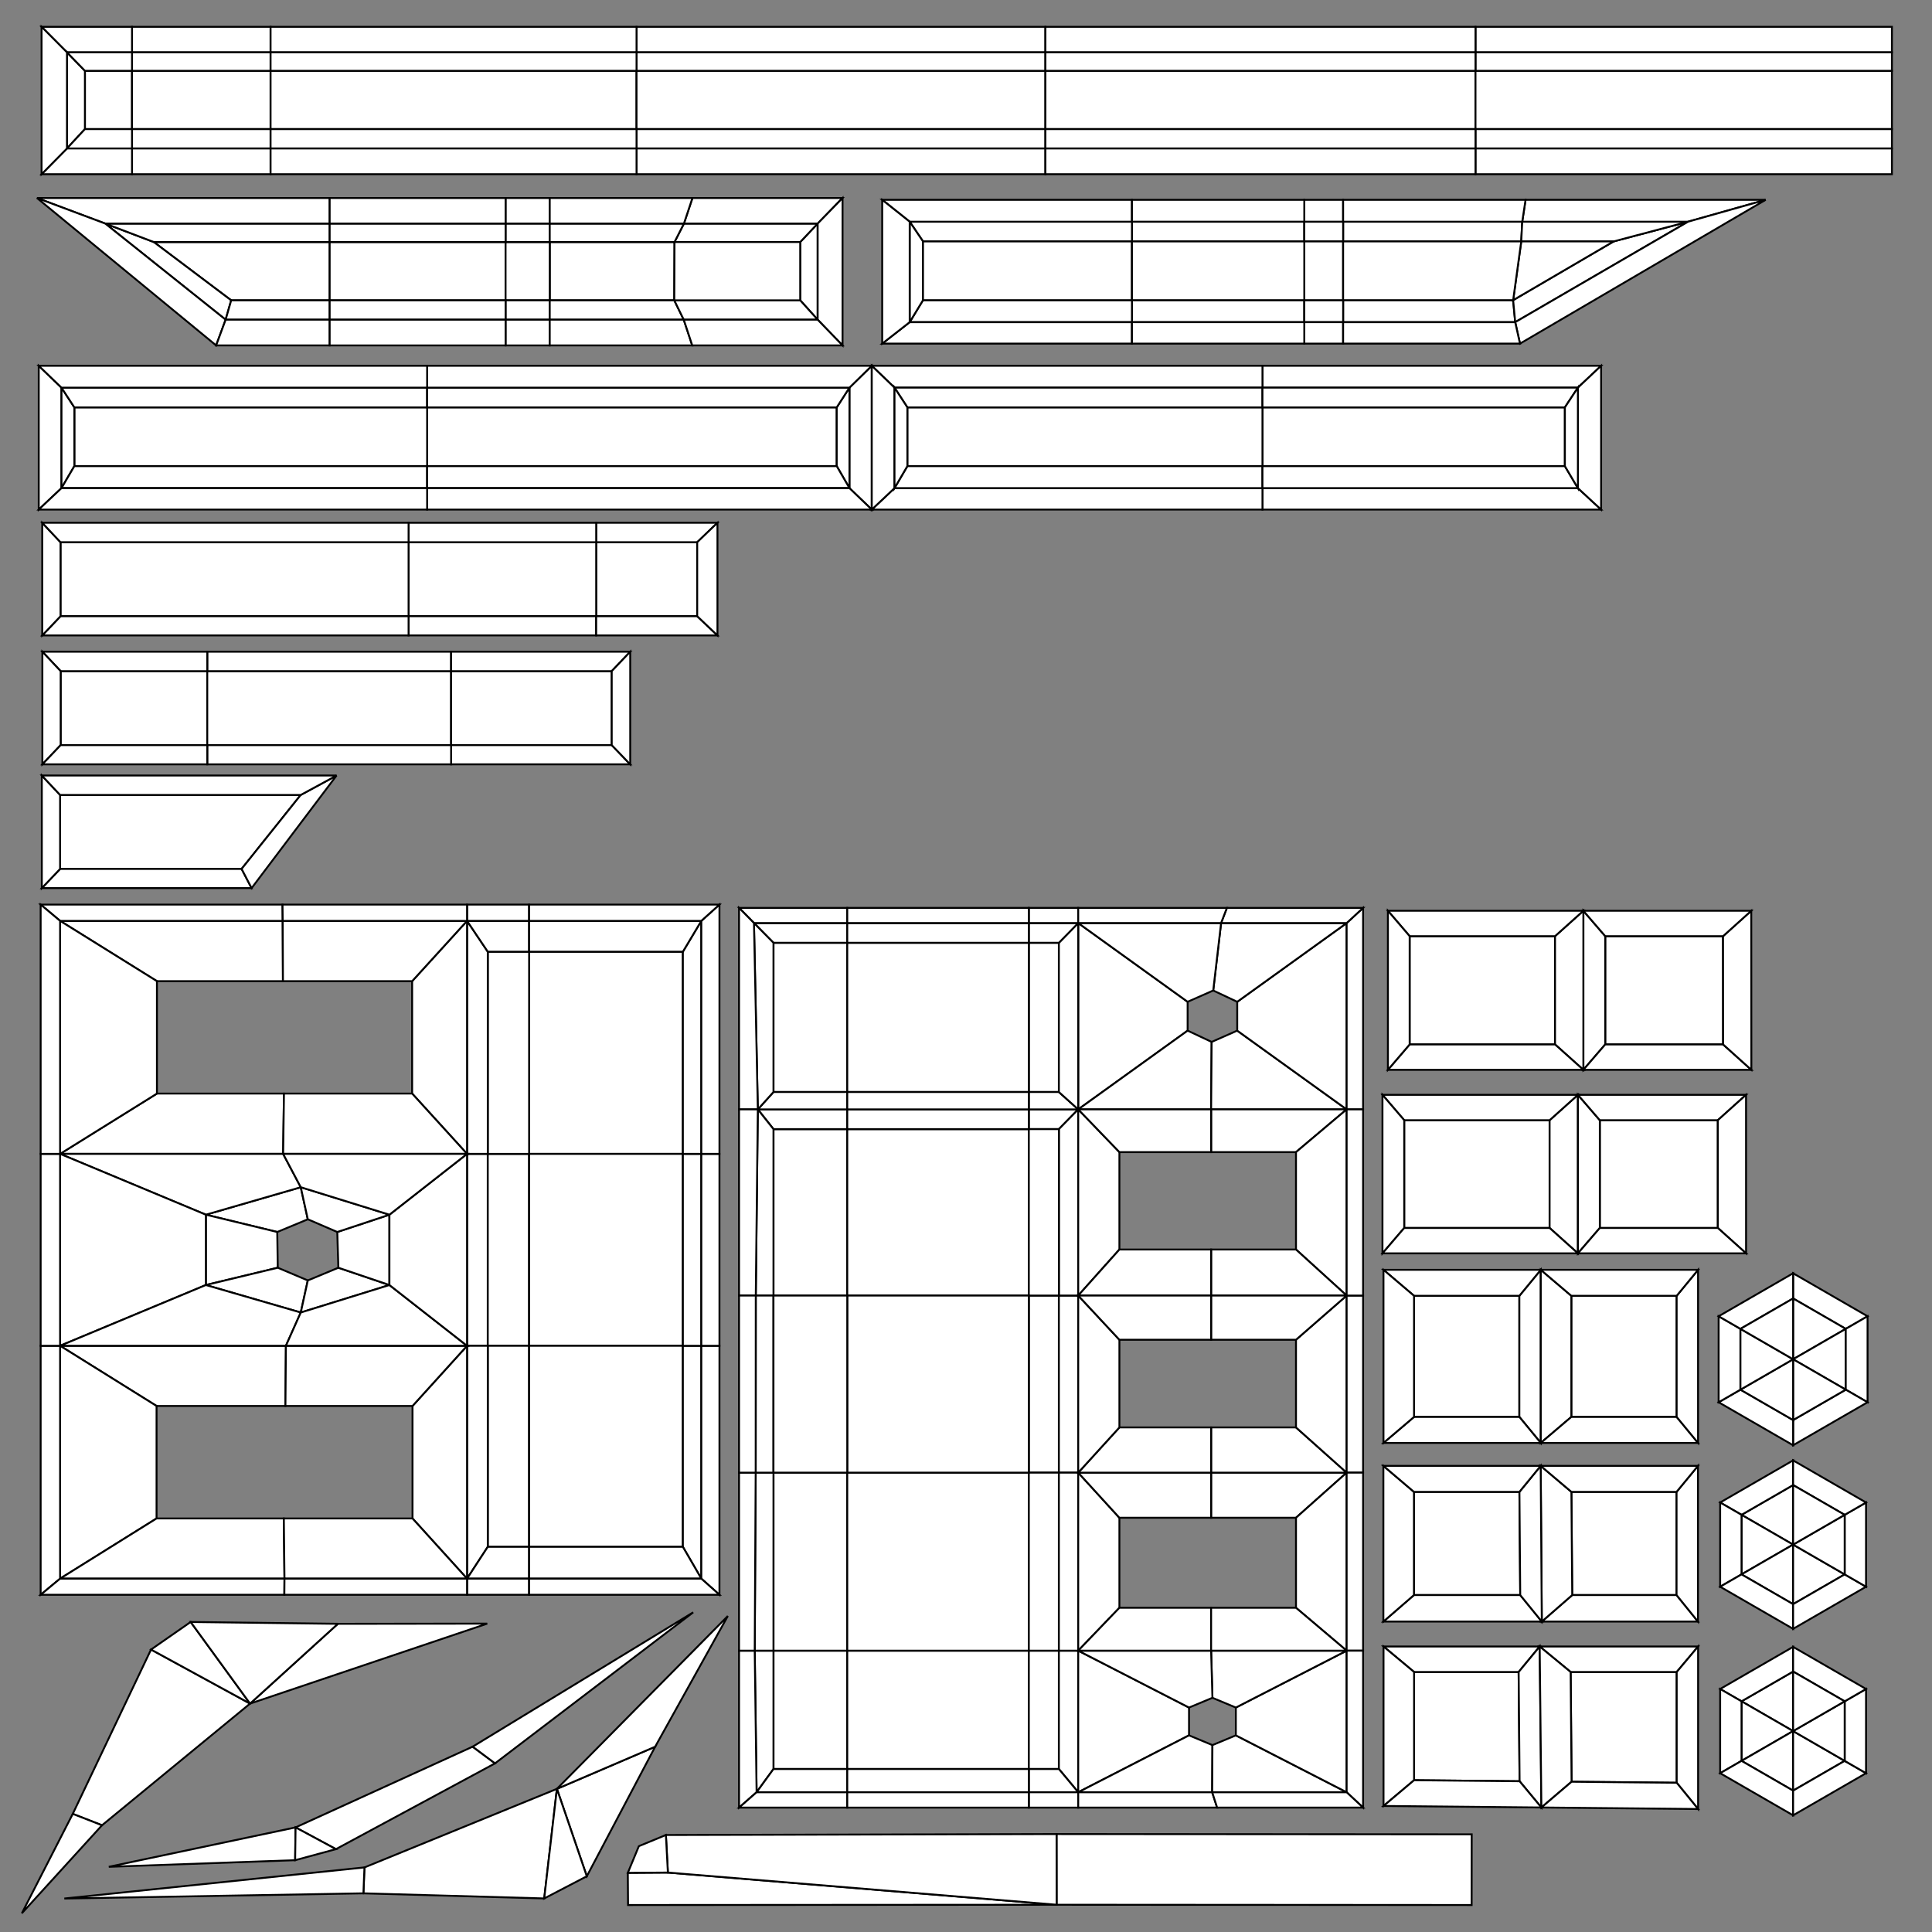 <?xml version="1.0" standalone="no"?>
<!DOCTYPE svg PUBLIC "-//W3C//DTD SVG 1.1//EN" 
  "http://www.w3.org/Graphics/SVG/1.1/DTD/svg11.dtd">
<svg width="1024" height="1024" viewBox="0 0 1024 1024"
     xmlns="http://www.w3.org/2000/svg" version="1.1">
<rect x="0" y="0" width="1024" height="1024" fill="#808080" stroke="none"/>
<desc>aspade.blend, (Blender 4.3.2)</desc>
<polygon stroke="black" stroke-width="1" fill="rgb(255, 255, 255)" fill-opacity="1" points="258.529,713.295 258.529,611.580 247.549,611.580 247.549,713.295 " />
<polygon stroke="black" stroke-width="1" fill="rgb(255, 255, 255)" fill-opacity="1" points="258.529,611.580 258.529,713.295 280.439,713.295 280.439,611.580 " />
<polygon stroke="black" stroke-width="1" fill="rgb(255, 255, 255)" fill-opacity="1" points="669.128,205.457 836.324,205.457 848.620,193.874 669.128,193.874 " />
<polygon stroke="black" stroke-width="1" fill="rgb(255, 255, 255)" fill-opacity="1" points="474.103,205.457 669.128,205.457 669.128,193.874 462.055,193.874 " />
<polygon stroke="black" stroke-width="1" fill="rgb(255, 255, 255)" fill-opacity="1" points="280.439,504.427 280.439,611.580 361.939,611.580 361.939,504.427 " />
<polygon stroke="black" stroke-width="1" fill="rgb(255, 255, 255)" fill-opacity="1" points="258.529,713.295 258.529,819.861 280.439,819.861 280.439,713.295 " />
<polygon stroke="black" stroke-width="1" fill="rgb(255, 255, 255)" fill-opacity="1" points="836.324,258.714 669.128,258.714 669.128,270.086 848.620,270.086 " />
<polygon stroke="black" stroke-width="1" fill="rgb(255, 255, 255)" fill-opacity="1" points="669.128,258.714 474.103,258.714 462.055,270.086 669.128,270.086 " />
<polygon stroke="black" stroke-width="1" fill="rgb(255, 255, 255)" fill-opacity="1" points="361.939,611.580 280.439,611.580 280.439,713.295 361.939,713.295 " />
<polygon stroke="black" stroke-width="1" fill="rgb(255, 255, 255)" fill-opacity="1" points="280.439,819.861 361.939,819.861 361.939,713.295 280.439,713.295 " />
<polygon stroke="black" stroke-width="1" fill="rgb(255, 255, 255)" fill-opacity="1" points="258.529,504.427 258.529,611.580 280.439,611.580 280.439,504.427 " />
<polygon stroke="black" stroke-width="1" fill="rgb(255, 255, 255)" fill-opacity="1" points="821.323,593.733 744.263,593.733 744.263,650.849 821.323,650.849 " />
<polygon stroke="black" stroke-width="1" fill="rgb(255, 255, 255)" fill-opacity="1" points="913.248,496.190 850.811,496.190 850.811,553.573 913.281,553.573 " />
<polygon stroke="black" stroke-width="1" fill="rgb(255, 255, 255)" fill-opacity="1" points="32.594,258.714 32.594,205.457 20.536,193.874 20.536,270.086 " />
<polygon stroke="black" stroke-width="1" fill="rgb(255, 255, 255)" fill-opacity="1" points="450.221,205.457 450.221,258.714 462.055,270.086 462.055,193.874 " />
<polygon stroke="black" stroke-width="1" fill="rgb(255, 255, 255)" fill-opacity="1" points="829.418,247.054 829.418,215.918 669.128,215.918 669.128,247.054 " />
<polygon stroke="black" stroke-width="1" fill="rgb(255, 255, 255)" fill-opacity="1" points="669.128,247.054 669.128,215.918 480.921,215.918 480.921,247.054 " />
<polygon stroke="black" stroke-width="1" fill="rgb(255, 255, 255)" fill-opacity="1" points="226.388,247.054 443.482,247.054 443.482,215.918 226.388,215.918 " />
<polygon stroke="black" stroke-width="1" fill="rgb(255, 255, 255)" fill-opacity="1" points="39.410,247.054 226.388,247.054 226.388,215.918 39.410,215.918 " />
<polygon stroke="black" stroke-width="1" fill="rgb(255, 255, 255)" fill-opacity="1" points="474.103,258.714 474.103,205.457 462.055,193.874 462.055,270.086 " />
<polygon stroke="black" stroke-width="1" fill="rgb(255, 255, 255)" fill-opacity="1" points="836.324,205.457 836.324,258.714 848.620,270.086 848.620,193.874 " />
<polygon stroke="black" stroke-width="1" fill="rgb(255, 255, 255)" fill-opacity="1" points="39.410,247.054 39.410,215.918 32.594,205.457 32.594,258.714 " />
<polygon stroke="black" stroke-width="1" fill="rgb(255, 255, 255)" fill-opacity="1" points="443.482,215.918 443.482,247.054 450.221,258.714 450.221,205.457 " />
<polygon stroke="black" stroke-width="1" fill="rgb(255, 255, 255)" fill-opacity="1" points="669.128,247.054 480.921,247.054 474.103,258.714 669.128,258.714 " />
<polygon stroke="black" stroke-width="1" fill="rgb(255, 255, 255)" fill-opacity="1" points="829.418,247.054 669.128,247.054 669.128,258.714 836.324,258.714 " />
<polygon stroke="black" stroke-width="1" fill="rgb(255, 255, 255)" fill-opacity="1" points="480.921,215.918 669.128,215.918 669.128,205.457 474.103,205.457 " />
<polygon stroke="black" stroke-width="1" fill="rgb(255, 255, 255)" fill-opacity="1" points="669.128,215.918 829.418,215.918 836.324,205.457 669.128,205.457 " />
<polygon stroke="black" stroke-width="1" fill="rgb(255, 255, 255)" fill-opacity="1" points="480.921,247.054 480.921,215.918 474.103,205.457 474.103,258.714 " />
<polygon stroke="black" stroke-width="1" fill="rgb(255, 255, 255)" fill-opacity="1" points="829.418,215.918 829.418,247.054 836.324,258.714 836.324,205.457 " />
<polygon stroke="black" stroke-width="1" fill="rgb(255, 255, 255)" fill-opacity="1" points="226.388,247.054 39.410,247.054 32.594,258.714 226.388,258.714 " />
<polygon stroke="black" stroke-width="1" fill="rgb(255, 255, 255)" fill-opacity="1" points="443.482,247.054 226.388,247.054 226.388,258.714 450.221,258.714 " />
<polygon stroke="black" stroke-width="1" fill="rgb(255, 255, 255)" fill-opacity="1" points="39.410,215.918 226.388,215.918 226.388,205.457 32.594,205.457 " />
<polygon stroke="black" stroke-width="1" fill="rgb(255, 255, 255)" fill-opacity="1" points="226.388,215.918 443.482,215.918 450.221,205.457 226.388,205.457 " />
<polygon stroke="black" stroke-width="1" fill="rgb(255, 255, 255)" fill-opacity="1" points="226.388,205.457 450.221,205.457 462.055,193.874 226.388,193.874 " />
<polygon stroke="black" stroke-width="1" fill="rgb(255, 255, 255)" fill-opacity="1" points="32.594,205.457 226.388,205.457 226.388,193.874 20.536,193.874 " />
<polygon stroke="black" stroke-width="1" fill="rgb(255, 255, 255)" fill-opacity="1" points="450.221,258.714 226.388,258.714 226.388,270.086 462.055,270.086 " />
<polygon stroke="black" stroke-width="1" fill="rgb(255, 255, 255)" fill-opacity="1" points="226.388,258.714 32.594,258.714 20.536,270.086 226.388,270.086 " />
<polygon stroke="black" stroke-width="1" fill="rgb(255, 255, 255)" fill-opacity="1" points="258.529,611.580 258.529,504.427 247.549,488.077 247.549,611.580 " />
<polygon stroke="black" stroke-width="1" fill="rgb(255, 255, 255)" fill-opacity="1" points="258.529,819.861 258.529,713.295 247.549,713.295 247.549,836.712 " />
<polygon stroke="black" stroke-width="1" fill="rgb(255, 255, 255)" fill-opacity="1" points="361.939,713.295 361.939,819.861 371.714,836.712 371.714,713.295 " />
<polygon stroke="black" stroke-width="1" fill="rgb(255, 255, 255)" fill-opacity="1" points="361.939,611.580 361.939,713.295 371.714,713.295 371.714,611.580 " />
<polygon stroke="black" stroke-width="1" fill="rgb(255, 255, 255)" fill-opacity="1" points="361.939,504.427 361.939,611.580 371.714,611.580 371.714,488.077 " />
<polygon stroke="black" stroke-width="1" fill="rgb(255, 255, 255)" fill-opacity="1" points="280.439,819.861 258.529,819.861 247.549,836.712 280.439,836.712 " />
<polygon stroke="black" stroke-width="1" fill="rgb(255, 255, 255)" fill-opacity="1" points="258.529,504.427 280.439,504.427 280.439,488.077 247.549,488.077 " />
<polygon stroke="black" stroke-width="1" fill="rgb(255, 255, 255)" fill-opacity="1" points="280.439,504.427 361.939,504.427 371.714,488.077 280.439,488.077 " />
<polygon stroke="black" stroke-width="1" fill="rgb(255, 255, 255)" fill-opacity="1" points="361.939,819.861 280.439,819.861 280.439,836.712 371.714,836.712 " />
<polygon stroke="black" stroke-width="1" fill="rgb(255, 255, 255)" fill-opacity="1" points="82.979,745.195 151.287,745.195 151.537,713.295 31.849,713.295 " />
<polygon stroke="black" stroke-width="1" fill="rgb(255, 255, 255)" fill-opacity="1" points="150.512,579.613 83.180,579.613 31.849,611.580 150.068,611.580 " />
<polygon stroke="black" stroke-width="1" fill="rgb(255, 255, 255)" fill-opacity="1" points="218.442,520.043 218.442,579.613 247.549,611.580 247.549,488.077 " />
<polygon stroke="black" stroke-width="1" fill="rgb(255, 255, 255)" fill-opacity="1" points="218.643,745.195 218.643,804.811 247.549,836.712 247.549,713.295 " />
<polygon stroke="black" stroke-width="1" fill="rgb(255, 255, 255)" fill-opacity="1" points="218.442,579.613 150.512,579.613 150.068,611.580 247.549,611.580 " />
<polygon stroke="black" stroke-width="1" fill="rgb(255, 255, 255)" fill-opacity="1" points="151.287,745.195 218.643,745.195 247.549,713.295 151.537,713.295 " />
<polygon stroke="black" stroke-width="1" fill="rgb(255, 255, 255)" fill-opacity="1" points="83.180,520.043 149.967,520.043 149.833,488.077 31.849,488.077 " />
<polygon stroke="black" stroke-width="1" fill="rgb(255, 255, 255)" fill-opacity="1" points="82.979,804.811 82.979,745.195 31.849,713.295 31.849,836.712 " />
<polygon stroke="black" stroke-width="1" fill="rgb(255, 255, 255)" fill-opacity="1" points="83.180,579.613 83.180,520.043 31.849,488.077 31.849,611.580 " />
<polygon stroke="black" stroke-width="1" fill="rgb(255, 255, 255)" fill-opacity="1" points="150.438,804.811 82.979,804.811 31.849,836.712 150.781,836.712 " />
<polygon stroke="black" stroke-width="1" fill="rgb(255, 255, 255)" fill-opacity="1" points="149.967,520.043 218.442,520.043 247.549,488.077 149.833,488.077 " />
<polygon stroke="black" stroke-width="1" fill="rgb(255, 255, 255)" fill-opacity="1" points="218.643,804.811 150.438,804.811 150.781,836.712 247.549,836.712 " />
<polygon stroke="black" stroke-width="1" fill="rgb(255, 255, 255)" fill-opacity="1" points="824.200,496.189 747.140,496.189 747.140,553.572 824.201,553.572 " />
<polygon stroke="black" stroke-width="1" fill="rgb(255, 255, 255)" fill-opacity="1" points="910.480,593.733 847.934,593.733 847.934,650.849 910.488,650.849 " />
<polygon stroke="black" stroke-width="1" fill="rgb(255, 255, 255)" fill-opacity="1" points="821.323,593.733 821.323,650.849 836.335,664.307 836.335,580.275 " />
<polygon stroke="black" stroke-width="1" fill="rgb(255, 255, 255)" fill-opacity="1" points="744.263,593.733 821.323,593.733 836.335,580.275 732.741,580.275 " />
<polygon stroke="black" stroke-width="1" fill="rgb(255, 255, 255)" fill-opacity="1" points="850.811,553.573 850.811,496.190 839.212,482.731 839.213,567.031 " />
<polygon stroke="black" stroke-width="1" fill="rgb(255, 255, 255)" fill-opacity="1" points="913.281,553.573 850.811,553.573 839.213,567.031 928.253,567.031 " />
<polygon stroke="black" stroke-width="1" fill="rgb(255, 255, 255)" fill-opacity="1" points="913.248,496.190 913.281,553.573 928.253,567.031 928.201,482.732 " />
<polygon stroke="black" stroke-width="1" fill="rgb(255, 255, 255)" fill-opacity="1" points="744.263,650.849 744.263,593.733 732.741,580.275 732.741,664.307 " />
<polygon stroke="black" stroke-width="1" fill="rgb(255, 255, 255)" fill-opacity="1" points="821.323,650.849 744.263,650.849 732.741,664.307 836.335,664.307 " />
<polygon stroke="black" stroke-width="1" fill="rgb(255, 255, 255)" fill-opacity="1" points="850.811,496.190 913.248,496.190 928.201,482.732 839.212,482.731 " />
<polygon stroke="black" stroke-width="1" fill="rgb(255, 255, 255)" fill-opacity="1" points="847.934,650.849 847.934,593.733 836.335,580.275 836.335,664.307 " />
<polygon stroke="black" stroke-width="1" fill="rgb(255, 255, 255)" fill-opacity="1" points="824.200,496.189 824.201,553.572 839.213,567.031 839.212,482.731 " />
<polygon stroke="black" stroke-width="1" fill="rgb(255, 255, 255)" fill-opacity="1" points="824.201,553.572 747.140,553.572 735.619,567.031 839.213,567.031 " />
<polygon stroke="black" stroke-width="1" fill="rgb(255, 255, 255)" fill-opacity="1" points="847.934,593.733 910.480,593.733 925.441,580.275 836.335,580.275 " />
<polygon stroke="black" stroke-width="1" fill="rgb(255, 255, 255)" fill-opacity="1" points="910.480,593.733 910.488,650.849 925.452,664.307 925.441,580.275 " />
<polygon stroke="black" stroke-width="1" fill="rgb(255, 255, 255)" fill-opacity="1" points="747.140,496.189 824.200,496.189 839.212,482.731 735.619,482.731 " />
<polygon stroke="black" stroke-width="1" fill="rgb(255, 255, 255)" fill-opacity="1" points="747.140,553.572 747.140,496.189 735.619,482.731 735.619,567.031 " />
<polygon stroke="black" stroke-width="1" fill="rgb(255, 255, 255)" fill-opacity="1" points="910.488,650.849 847.934,650.849 836.335,664.307 925.452,664.307 " />
<polygon stroke="black" stroke-width="1" fill="rgb(255, 255, 255)" fill-opacity="1" points="146.948,652.984 163.146,646.242 159.414,629.252 109.110,643.814 " />
<polygon stroke="black" stroke-width="1" fill="rgb(255, 255, 255)" fill-opacity="1" points="950.380,674.864 950.380,688.213 978.287,704.325 989.847,697.651 " />
<polygon stroke="black" stroke-width="1" fill="rgb(255, 255, 255)" fill-opacity="1" points="147.220,671.920 146.948,652.984 109.110,643.814 109.110,681.090 " />
<polygon stroke="black" stroke-width="1" fill="rgb(255, 255, 255)" fill-opacity="1" points="950.380,688.213 950.380,720.437 978.287,704.325 " />
<polygon stroke="black" stroke-width="1" fill="rgb(255, 255, 255)" fill-opacity="1" points="163.146,678.663 147.220,671.920 109.110,681.090 159.414,695.662 " />
<polygon stroke="black" stroke-width="1" fill="rgb(255, 255, 255)" fill-opacity="1" points="978.287,704.325 950.380,720.437 978.287,736.550 " />
<polygon stroke="black" stroke-width="1" fill="rgb(255, 255, 255)" fill-opacity="1" points="179.343,671.920 163.146,678.663 159.414,695.662 206.402,681.090 " />
<polygon stroke="black" stroke-width="1" fill="rgb(255, 255, 255)" fill-opacity="1" points="989.847,697.651 978.287,704.325 978.287,736.550 989.847,743.223 " />
<polygon stroke="black" stroke-width="1" fill="rgb(255, 255, 255)" fill-opacity="1" points="989.847,743.223 978.287,736.550 950.380,752.661 950.380,766.009 " />
<polygon stroke="black" stroke-width="1" fill="rgb(255, 255, 255)" fill-opacity="1" points="178.764,652.984 179.343,671.920 206.402,681.090 206.402,643.814 " />
<polygon stroke="black" stroke-width="1" fill="rgb(255, 255, 255)" fill-opacity="1" points="978.287,736.550 950.380,720.437 950.380,752.661 " />
<polygon stroke="black" stroke-width="1" fill="rgb(255, 255, 255)" fill-opacity="1" points="163.146,646.242 178.764,652.984 206.402,643.814 159.414,629.252 " />
<polygon stroke="black" stroke-width="1" fill="rgb(255, 255, 255)" fill-opacity="1" points="109.110,643.814 159.414,629.252 150.068,611.580 31.849,611.580 " />
<polygon stroke="black" stroke-width="1" fill="rgb(255, 255, 255)" fill-opacity="1" points="950.380,766.009 950.380,752.661 922.472,736.550 910.913,743.223 " />
<polygon stroke="black" stroke-width="1" fill="rgb(255, 255, 255)" fill-opacity="1" points="109.110,681.090 109.110,643.814 31.849,611.580 31.849,713.295 " />
<polygon stroke="black" stroke-width="1" fill="rgb(255, 255, 255)" fill-opacity="1" points="950.380,752.661 950.380,720.437 922.472,736.550 " />
<polygon stroke="black" stroke-width="1" fill="rgb(255, 255, 255)" fill-opacity="1" points="159.414,695.662 109.110,681.090 31.849,713.295 151.537,713.295 " />
<polygon stroke="black" stroke-width="1" fill="rgb(255, 255, 255)" fill-opacity="1" points="910.913,743.223 922.472,736.550 922.472,704.325 910.913,697.651 " />
<polygon stroke="black" stroke-width="1" fill="rgb(255, 255, 255)" fill-opacity="1" points="206.402,681.090 159.414,695.662 151.537,713.295 247.549,713.295 " />
<polygon stroke="black" stroke-width="1" fill="rgb(255, 255, 255)" fill-opacity="1" points="922.472,736.550 950.380,720.437 922.472,704.325 " />
<polygon stroke="black" stroke-width="1" fill="rgb(255, 255, 255)" fill-opacity="1" points="206.402,643.814 206.402,681.090 247.549,713.295 247.549,611.580 " />
<polygon stroke="black" stroke-width="1" fill="rgb(255, 255, 255)" fill-opacity="1" points="910.913,697.651 922.472,704.325 950.380,688.213 950.380,674.864 " />
<polygon stroke="black" stroke-width="1" fill="rgb(255, 255, 255)" fill-opacity="1" points="159.414,629.252 206.402,643.814 247.549,611.580 150.068,611.580 " />
<polygon stroke="black" stroke-width="1" fill="rgb(255, 255, 255)" fill-opacity="1" points="922.472,704.325 950.380,720.437 950.380,688.213 " />
<polygon stroke="black" stroke-width="1" fill="rgb(255, 255, 255)" fill-opacity="1" points="31.849,488.077 149.833,488.077 149.747,479.447 21.545,479.447 " />
<polygon stroke="black" stroke-width="1" fill="rgb(255, 255, 255)" fill-opacity="1" points="371.714,713.295 371.714,836.712 381.323,845.262 381.323,713.295 " />
<polygon stroke="black" stroke-width="1" fill="rgb(255, 255, 255)" fill-opacity="1" points="31.849,836.712 31.849,713.295 21.545,713.295 21.545,845.262 " />
<polygon stroke="black" stroke-width="1" fill="rgb(255, 255, 255)" fill-opacity="1" points="371.714,611.580 371.714,713.295 381.323,713.295 381.323,611.580 " />
<polygon stroke="black" stroke-width="1" fill="rgb(255, 255, 255)" fill-opacity="1" points="31.849,713.295 31.849,611.580 21.545,611.580 21.545,713.295 " />
<polygon stroke="black" stroke-width="1" fill="rgb(255, 255, 255)" fill-opacity="1" points="31.849,611.580 31.849,488.077 21.545,479.447 21.545,611.580 " />
<polygon stroke="black" stroke-width="1" fill="rgb(255, 255, 255)" fill-opacity="1" points="371.714,488.077 371.714,611.580 381.323,611.580 381.323,479.447 " />
<polygon stroke="black" stroke-width="1" fill="rgb(255, 255, 255)" fill-opacity="1" points="150.781,836.712 31.849,836.712 21.545,845.262 150.713,845.262 " />
<polygon stroke="black" stroke-width="1" fill="rgb(255, 255, 255)" fill-opacity="1" points="280.439,836.712 247.549,836.712 247.549,845.262 280.439,845.262 " />
<polygon stroke="black" stroke-width="1" fill="rgb(255, 255, 255)" fill-opacity="1" points="247.549,488.077 280.439,488.077 280.439,479.447 247.549,479.447 " />
<polygon stroke="black" stroke-width="1" fill="rgb(255, 255, 255)" fill-opacity="1" points="149.833,488.077 247.549,488.077 247.549,479.447 149.747,479.447 " />
<polygon stroke="black" stroke-width="1" fill="rgb(255, 255, 255)" fill-opacity="1" points="280.439,488.077 371.714,488.077 381.323,479.447 280.439,479.447 " />
<polygon stroke="black" stroke-width="1" fill="rgb(255, 255, 255)" fill-opacity="1" points="247.549,836.712 150.781,836.712 150.713,845.262 247.549,845.262 " />
<polygon stroke="black" stroke-width="1" fill="rgb(255, 255, 255)" fill-opacity="1" points="371.714,836.712 280.439,836.712 280.439,845.262 381.323,845.262 " />
<polygon stroke="black" stroke-width="1" fill="rgb(255, 255, 255)" fill-opacity="1" points="802.004,159.095 711.887,159.095 711.887,170.756 803.087,170.756 " />
<polygon stroke="black" stroke-width="1" fill="rgb(255, 255, 255)" fill-opacity="1" points="711.887,127.960 806.288,127.960 806.820,117.498 711.887,117.498 " />
<polygon stroke="black" stroke-width="1" fill="rgb(255, 255, 255)" fill-opacity="1" points="691.297,159.095 599.953,159.095 599.953,170.756 691.297,170.756 " />
<polygon stroke="black" stroke-width="1" fill="rgb(255, 255, 255)" fill-opacity="1" points="599.953,127.960 691.297,127.960 691.297,117.498 599.953,117.498 " />
<polygon stroke="black" stroke-width="1" fill="rgb(255, 255, 255)" fill-opacity="1" points="711.887,159.095 691.297,159.095 691.297,170.756 711.887,170.756 " />
<polygon stroke="black" stroke-width="1" fill="rgb(255, 255, 255)" fill-opacity="1" points="691.297,127.960 711.887,127.960 711.887,117.498 691.297,117.498 " />
<polygon stroke="black" stroke-width="1" fill="rgb(255, 255, 255)" fill-opacity="1" points="855.257,127.960 802.004,159.095 803.087,170.756 894.733,117.498 " />
<polygon stroke="black" stroke-width="1" fill="rgb(255, 255, 255)" fill-opacity="1" points="599.953,159.095 489.211,159.095 482.151,170.756 599.953,170.756 " />
<polygon stroke="black" stroke-width="1" fill="rgb(255, 255, 255)" fill-opacity="1" points="489.211,127.960 599.953,127.960 599.953,117.498 482.151,117.498 " />
<polygon stroke="black" stroke-width="1" fill="rgb(255, 255, 255)" fill-opacity="1" points="806.288,127.960 855.257,127.960 894.733,117.498 806.820,117.498 " />
<polygon stroke="black" stroke-width="1" fill="rgb(255, 255, 255)" fill-opacity="1" points="489.211,159.095 489.211,127.960 482.151,117.498 482.151,170.756 " />
<polygon stroke="black" stroke-width="1" fill="rgb(255, 255, 255)" fill-opacity="1" points="691.297,127.960 691.297,159.095 711.887,159.095 711.887,127.960 " />
<polygon stroke="black" stroke-width="1" fill="rgb(255, 255, 255)" fill-opacity="1" points="855.257,127.960 806.288,127.960 802.004,159.095 " />
<polygon stroke="black" stroke-width="1" fill="rgb(255, 255, 255)" fill-opacity="1" points="599.953,127.960 489.211,127.960 489.211,159.095 599.953,159.095 " />
<polygon stroke="black" stroke-width="1" fill="rgb(255, 255, 255)" fill-opacity="1" points="711.887,127.960 711.887,159.095 802.004,159.095 806.288,127.960 " />
<polygon stroke="black" stroke-width="1" fill="rgb(255, 255, 255)" fill-opacity="1" points="691.297,127.960 599.953,127.960 599.953,159.095 691.297,159.095 " />
<polygon stroke="black" stroke-width="1" fill="rgb(255, 255, 255)" fill-opacity="1" points="806.820,117.498 894.733,117.498 935.828,105.915 808.576,105.915 " />
<polygon stroke="black" stroke-width="1" fill="rgb(255, 255, 255)" fill-opacity="1" points="482.151,117.498 599.953,117.498 599.953,105.915 467.589,105.915 " />
<polygon stroke="black" stroke-width="1" fill="rgb(255, 255, 255)" fill-opacity="1" points="599.953,170.756 482.151,170.756 467.589,182.128 599.953,182.128 " />
<polygon stroke="black" stroke-width="1" fill="rgb(255, 255, 255)" fill-opacity="1" points="894.733,117.498 803.087,170.756 805.626,182.128 935.828,105.915 " />
<polygon stroke="black" stroke-width="1" fill="rgb(255, 255, 255)" fill-opacity="1" points="482.151,170.756 482.151,117.498 467.589,105.915 467.589,182.128 " />
<polygon stroke="black" stroke-width="1" fill="rgb(255, 255, 255)" fill-opacity="1" points="691.297,117.498 711.887,117.498 711.887,105.915 691.297,105.915 " />
<polygon stroke="black" stroke-width="1" fill="rgb(255, 255, 255)" fill-opacity="1" points="711.887,170.756 691.297,170.756 691.297,182.128 711.887,182.128 " />
<polygon stroke="black" stroke-width="1" fill="rgb(255, 255, 255)" fill-opacity="1" points="599.953,117.498 691.297,117.498 691.297,105.915 599.953,105.915 " />
<polygon stroke="black" stroke-width="1" fill="rgb(255, 255, 255)" fill-opacity="1" points="691.297,170.756 599.953,170.756 599.953,182.128 691.297,182.128 " />
<polygon stroke="black" stroke-width="1" fill="rgb(255, 255, 255)" fill-opacity="1" points="711.887,117.498 806.820,117.498 808.576,105.915 711.887,105.915 " />
<polygon stroke="black" stroke-width="1" fill="rgb(255, 255, 255)" fill-opacity="1" points="803.087,170.756 711.887,170.756 711.887,182.128 805.626,182.128 " />
<polygon stroke="black" stroke-width="1" fill="rgb(255, 255, 255)" fill-opacity="1" points="31.848,421.338 31.848,460.543 128.061,460.543 159.396,421.338 " />
<polygon stroke="black" stroke-width="1" fill="rgb(255, 255, 255)" fill-opacity="1" points="109.854,394.933 109.854,355.727 32.144,355.727 32.144,394.933 " />
<polygon stroke="black" stroke-width="1" fill="rgb(255, 255, 255)" fill-opacity="1" points="109.854,394.933 239.094,394.933 239.094,355.727 109.854,355.727 " />
<polygon stroke="black" stroke-width="1" fill="rgb(255, 255, 255)" fill-opacity="1" points="239.094,394.933 324.232,394.933 324.232,355.727 239.094,355.727 " />
<polygon stroke="black" stroke-width="1" fill="rgb(255, 255, 255)" fill-opacity="1" points="324.232,394.933 239.094,394.933 239.094,405.113 334.033,405.113 " />
<polygon stroke="black" stroke-width="1" fill="rgb(255, 255, 255)" fill-opacity="1" points="109.854,355.727 239.094,355.727 239.094,345.422 109.854,345.422 " />
<polygon stroke="black" stroke-width="1" fill="rgb(255, 255, 255)" fill-opacity="1" points="128.061,460.543 31.848,460.543 22.167,470.724 133.354,470.724 " />
<polygon stroke="black" stroke-width="1" fill="rgb(255, 255, 255)" fill-opacity="1" points="159.396,421.338 128.061,460.543 133.354,470.724 178.386,411.032 " />
<polygon stroke="black" stroke-width="1" fill="rgb(255, 255, 255)" fill-opacity="1" points="32.144,355.727 109.854,355.727 109.854,345.422 22.463,345.422 " />
<polygon stroke="black" stroke-width="1" fill="rgb(255, 255, 255)" fill-opacity="1" points="239.094,355.727 324.232,355.727 334.033,345.422 239.094,345.422 " />
<polygon stroke="black" stroke-width="1" fill="rgb(255, 255, 255)" fill-opacity="1" points="31.848,460.543 31.848,421.338 22.167,411.032 22.167,470.724 " />
<polygon stroke="black" stroke-width="1" fill="rgb(255, 255, 255)" fill-opacity="1" points="32.144,394.933 32.144,355.727 22.463,345.422 22.463,405.113 " />
<polygon stroke="black" stroke-width="1" fill="rgb(255, 255, 255)" fill-opacity="1" points="324.232,355.727 324.232,394.933 334.033,405.113 334.033,345.422 " />
<polygon stroke="black" stroke-width="1" fill="rgb(255, 255, 255)" fill-opacity="1" points="239.094,394.933 109.854,394.933 109.854,405.113 239.094,405.113 " />
<polygon stroke="black" stroke-width="1" fill="rgb(255, 255, 255)" fill-opacity="1" points="109.854,394.933 32.144,394.933 22.463,405.113 109.854,405.113 " />
<polygon stroke="black" stroke-width="1" fill="rgb(255, 255, 255)" fill-opacity="1" points="31.848,421.338 159.396,421.338 178.386,411.032 22.167,411.032 " />
<polygon stroke="black" stroke-width="1" fill="rgb(255, 255, 255)" fill-opacity="1" points="315.993,326.598 369.532,326.598 369.532,287.393 315.993,287.393 " />
<polygon stroke="black" stroke-width="1" fill="rgb(255, 255, 255)" fill-opacity="1" points="216.553,326.598 315.993,326.598 315.993,287.393 216.553,287.393 " />
<polygon stroke="black" stroke-width="1" fill="rgb(255, 255, 255)" fill-opacity="1" points="32.070,326.598 216.553,326.598 216.553,287.393 32.070,287.393 " />
<polygon stroke="black" stroke-width="1" fill="rgb(255, 255, 255)" fill-opacity="1" points="315.993,326.598 216.553,326.598 216.553,336.779 315.993,336.779 " />
<polygon stroke="black" stroke-width="1" fill="rgb(255, 255, 255)" fill-opacity="1" points="216.553,326.598 32.070,326.598 22.389,336.779 216.553,336.779 " />
<polygon stroke="black" stroke-width="1" fill="rgb(255, 255, 255)" fill-opacity="1" points="369.532,326.598 315.993,326.598 315.993,336.779 380.267,336.779 " />
<polygon stroke="black" stroke-width="1" fill="rgb(255, 255, 255)" fill-opacity="1" points="315.993,287.393 369.532,287.393 380.267,277.087 315.993,277.087 " />
<polygon stroke="black" stroke-width="1" fill="rgb(255, 255, 255)" fill-opacity="1" points="216.553,287.393 315.993,287.393 315.993,277.087 216.553,277.087 " />
<polygon stroke="black" stroke-width="1" fill="rgb(255, 255, 255)" fill-opacity="1" points="369.532,287.393 369.532,326.598 380.267,336.779 380.267,277.087 " />
<polygon stroke="black" stroke-width="1" fill="rgb(255, 255, 255)" fill-opacity="1" points="32.070,326.598 32.070,287.393 22.389,277.087 22.389,336.779 " />
<polygon stroke="black" stroke-width="1" fill="rgb(255, 255, 255)" fill-opacity="1" points="32.070,287.393 216.553,287.393 216.553,277.087 22.389,277.087 " />
<polygon stroke="black" stroke-width="1" fill="rgb(255, 255, 255)" fill-opacity="1" points="950.380,818.676 950.380,787.112 923.043,802.893 " />
<polygon stroke="black" stroke-width="1" fill="rgb(255, 255, 255)" fill-opacity="1" points="409.955,937.613 449.062,937.613 449.062,874.891 409.955,874.891 " />
<polygon stroke="black" stroke-width="1" fill="rgb(255, 255, 255)" fill-opacity="1" points="409.955,874.891 449.062,874.891 449.062,780.533 409.955,780.533 " />
<polygon stroke="black" stroke-width="1" fill="rgb(255, 255, 255)" fill-opacity="1" points="409.955,686.673 449.062,686.673 449.062,598.462 409.955,598.462 " />
<polygon stroke="black" stroke-width="1" fill="rgb(255, 255, 255)" fill-opacity="1" points="409.955,578.791 449.062,578.791 449.062,499.700 409.955,499.700 " />
<polygon stroke="black" stroke-width="1" fill="rgb(255, 255, 255)" fill-opacity="1" points="449.062,937.613 545.298,937.613 545.298,874.891 449.062,874.891 " />
<polygon stroke="black" stroke-width="1" fill="rgb(255, 255, 255)" fill-opacity="1" points="295.172,948.129 311.015,994.463 347.250,925.794 " />
<polygon stroke="black" stroke-width="1" fill="rgb(255, 255, 255)" fill-opacity="1" points="449.062,686.673 545.298,686.673 545.298,598.462 449.062,598.462 " />
<polygon stroke="black" stroke-width="1" fill="rgb(255, 255, 255)" fill-opacity="1" points="449.062,874.891 545.298,874.891 545.298,780.533 449.062,780.533 " />
<polygon stroke="black" stroke-width="1" fill="rgb(255, 255, 255)" fill-opacity="1" points="193.170,989.773 192.615,1003.504 288.450,1006.214 295.172,948.129 " />
<polygon stroke="black" stroke-width="1" fill="rgb(255, 255, 255)" fill-opacity="1" points="192.615,1003.504 193.170,989.773 34.090,1006.257 " />
<polygon stroke="black" stroke-width="1" fill="rgb(255, 255, 255)" fill-opacity="1" points="288.450,1006.214 311.015,994.463 295.172,948.129 " />
<polygon stroke="black" stroke-width="1" fill="rgb(255, 255, 255)" fill-opacity="1" points="545.298,874.891 545.298,937.613 561.226,937.613 561.226,874.891 " />
<polygon stroke="black" stroke-width="1" fill="rgb(255, 255, 255)" fill-opacity="1" points="545.298,499.700 545.298,578.791 561.226,578.791 561.226,499.700 " />
<polygon stroke="black" stroke-width="1" fill="rgb(255, 255, 255)" fill-opacity="1" points="545.298,686.673 545.298,780.533 561.226,780.533 561.226,686.673 " />
<polygon stroke="black" stroke-width="1" fill="rgb(255, 255, 255)" fill-opacity="1" points="545.298,780.533 545.298,874.891 561.226,874.891 561.226,780.533 " />
<polygon stroke="black" stroke-width="1" fill="rgb(255, 255, 255)" fill-opacity="1" points="449.062,578.791 545.298,578.791 545.298,499.700 449.062,499.700 " />
<polygon stroke="black" stroke-width="1" fill="rgb(255, 255, 255)" fill-opacity="1" points="749.467,750.997 749.467,686.808 805.291,686.808 805.291,750.997 " />
<polygon stroke="black" stroke-width="1" fill="rgb(255, 255, 255)" fill-opacity="1" points="749.492,943.551 749.492,886.192 804.912,886.192 805.413,944.093 " />
<polygon stroke="black" stroke-width="1" fill="rgb(255, 255, 255)" fill-opacity="1" points="950.380,787.112 950.380,774.035 911.720,796.356 923.043,802.893 " />
<polygon stroke="black" stroke-width="1" fill="rgb(255, 255, 255)" fill-opacity="1" points="385.773,856.507 295.172,948.129 347.250,925.794 " />
<polygon stroke="black" stroke-width="1" fill="rgb(255, 255, 255)" fill-opacity="1" points="409.955,598.462 449.062,598.462 449.062,587.996 401.661,587.996 " />
<polygon stroke="black" stroke-width="1" fill="rgb(255, 255, 255)" fill-opacity="1" points="561.226,874.891 561.226,937.613 571.477,949.927 571.477,874.891 " />
<polygon stroke="black" stroke-width="1" fill="rgb(255, 255, 255)" fill-opacity="1" points="545.298,598.462 561.226,598.462 571.477,587.996 545.298,587.996 " />
<polygon stroke="black" stroke-width="1" fill="rgb(255, 255, 255)" fill-opacity="1" points="561.226,686.673 561.226,780.533 571.477,780.533 571.477,686.673 " />
<polygon stroke="black" stroke-width="1" fill="rgb(255, 255, 255)" fill-opacity="1" points="561.226,780.533 561.226,874.891 571.477,874.891 571.477,780.533 " />
<polygon stroke="black" stroke-width="1" fill="rgb(255, 255, 255)" fill-opacity="1" points="449.062,598.462 545.298,598.462 545.298,587.996 449.062,587.996 " />
<polygon stroke="black" stroke-width="1" fill="rgb(255, 255, 255)" fill-opacity="1" points="409.955,937.613 409.955,874.891 400.017,874.891 401.014,949.927 " />
<polygon stroke="black" stroke-width="1" fill="rgb(255, 255, 255)" fill-opacity="1" points="409.955,874.891 409.955,780.533 400.530,780.533 400.017,874.891 " />
<polygon stroke="black" stroke-width="1" fill="rgb(255, 255, 255)" fill-opacity="1" points="409.955,686.673 409.955,598.462 401.661,587.996 400.581,686.673 " />
<polygon stroke="black" stroke-width="1" fill="rgb(255, 255, 255)" fill-opacity="1" points="449.062,937.613 409.955,937.613 401.014,949.927 449.062,949.927 " />
<polygon stroke="black" stroke-width="1" fill="rgb(255, 255, 255)" fill-opacity="1" points="561.226,937.613 545.298,937.613 545.298,949.927 571.477,949.927 " />
<polygon stroke="black" stroke-width="1" fill="rgb(255, 255, 255)" fill-opacity="1" points="545.298,937.613 449.062,937.613 449.062,949.927 545.298,949.927 " />
<polygon stroke="black" stroke-width="1" fill="rgb(255, 255, 255)" fill-opacity="1" points="950.380,917.511 950.380,885.947 923.044,901.730 " />
<polygon stroke="black" stroke-width="1" fill="rgb(255, 255, 255)" fill-opacity="1" points="950.380,885.947 950.380,872.873 911.720,895.193 923.044,901.730 " />
<polygon stroke="black" stroke-width="1" fill="rgb(255, 255, 255)" fill-opacity="1" points="950.380,917.511 923.044,901.730 923.044,933.295 " />
<polygon stroke="black" stroke-width="1" fill="rgb(255, 255, 255)" fill-opacity="1" points="923.044,901.730 911.720,895.193 911.720,939.832 923.044,933.295 " />
<polygon stroke="black" stroke-width="1" fill="rgb(255, 255, 255)" fill-opacity="1" points="950.380,917.511 923.044,933.295 950.380,949.076 " />
<polygon stroke="black" stroke-width="1" fill="rgb(255, 255, 255)" fill-opacity="1" points="923.044,933.295 911.720,939.832 950.380,962.152 950.380,949.076 " />
<polygon stroke="black" stroke-width="1" fill="rgb(255, 255, 255)" fill-opacity="1" points="630.204,919.778 630.204,905.040 571.477,874.891 571.477,949.927 " />
<polygon stroke="black" stroke-width="1" fill="rgb(255, 255, 255)" fill-opacity="1" points="950.380,917.511 950.380,949.076 977.716,933.295 " />
<polygon stroke="black" stroke-width="1" fill="rgb(255, 255, 255)" fill-opacity="1" points="642.613,924.945 630.204,919.778 571.477,949.927 642.485,949.927 " />
<polygon stroke="black" stroke-width="1" fill="rgb(255, 255, 255)" fill-opacity="1" points="950.380,949.076 950.380,962.152 989.039,939.832 977.716,933.295 " />
<polygon stroke="black" stroke-width="1" fill="rgb(255, 255, 255)" fill-opacity="1" points="977.716,933.295 989.039,939.832 989.039,895.193 977.716,901.730 " />
<polygon stroke="black" stroke-width="1" fill="rgb(255, 255, 255)" fill-opacity="1" points="655.023,919.778 642.613,924.945 642.485,949.927 713.750,949.927 " />
<polygon stroke="black" stroke-width="1" fill="rgb(255, 255, 255)" fill-opacity="1" points="950.380,917.511 977.716,933.295 977.716,901.730 " />
<polygon stroke="black" stroke-width="1" fill="rgb(255, 255, 255)" fill-opacity="1" points="655.023,905.040 655.023,919.778 713.750,949.927 713.750,874.891 " />
<polygon stroke="black" stroke-width="1" fill="rgb(255, 255, 255)" fill-opacity="1" points="977.716,901.730 989.039,895.193 950.380,872.873 950.380,885.947 " />
<polygon stroke="black" stroke-width="1" fill="rgb(255, 255, 255)" fill-opacity="1" points="642.613,899.872 655.023,905.040 713.750,874.891 641.912,874.891 " />
<polygon stroke="black" stroke-width="1" fill="rgb(255, 255, 255)" fill-opacity="1" points="950.380,917.511 977.716,901.730 950.380,885.947 " />
<polygon stroke="black" stroke-width="1" fill="rgb(255, 255, 255)" fill-opacity="1" points="630.204,905.040 642.613,899.872 641.912,874.891 571.477,874.891 " />
<polygon stroke="black" stroke-width="1" fill="rgb(255, 255, 255)" fill-opacity="1" points="950.380,818.676 923.043,802.893 923.043,834.457 " />
<polygon stroke="black" stroke-width="1" fill="rgb(255, 255, 255)" fill-opacity="1" points="923.043,802.893 911.720,796.356 911.720,840.994 923.043,834.457 " />
<polygon stroke="black" stroke-width="1" fill="rgb(255, 255, 255)" fill-opacity="1" points="950.380,818.676 923.043,834.457 950.380,850.241 " />
<polygon stroke="black" stroke-width="1" fill="rgb(255, 255, 255)" fill-opacity="1" points="923.043,834.457 911.720,840.994 950.380,863.315 950.380,850.241 " />
<polygon stroke="black" stroke-width="1" fill="rgb(255, 255, 255)" fill-opacity="1" points="629.469,546.260 629.469,530.972 571.477,489.236 571.477,587.996 " />
<polygon stroke="black" stroke-width="1" fill="rgb(255, 255, 255)" fill-opacity="1" points="950.380,818.676 950.380,850.241 977.716,834.457 " />
<polygon stroke="black" stroke-width="1" fill="rgb(255, 255, 255)" fill-opacity="1" points="642.194,552.246 629.469,546.260 571.477,587.996 641.912,587.996 " />
<polygon stroke="black" stroke-width="1" fill="rgb(255, 255, 255)" fill-opacity="1" points="950.380,850.241 950.380,863.315 989.039,840.994 977.716,834.457 " />
<polygon stroke="black" stroke-width="1" fill="rgb(255, 255, 255)" fill-opacity="1" points="977.716,834.457 989.039,840.994 989.039,796.356 977.716,802.893 " />
<polygon stroke="black" stroke-width="1" fill="rgb(255, 255, 255)" fill-opacity="1" points="655.757,546.260 642.194,552.246 641.912,587.996 713.750,587.996 " />
<polygon stroke="black" stroke-width="1" fill="rgb(255, 255, 255)" fill-opacity="1" points="950.380,818.676 977.716,834.457 977.716,802.893 " />
<polygon stroke="black" stroke-width="1" fill="rgb(255, 255, 255)" fill-opacity="1" points="655.757,530.972 655.757,546.260 713.750,587.996 713.750,489.236 " />
<polygon stroke="black" stroke-width="1" fill="rgb(255, 255, 255)" fill-opacity="1" points="977.716,802.893 989.039,796.356 950.380,774.035 950.380,787.112 " />
<polygon stroke="black" stroke-width="1" fill="rgb(255, 255, 255)" fill-opacity="1" points="643.032,524.986 655.757,530.972 713.750,489.236 647.200,489.236 " />
<polygon stroke="black" stroke-width="1" fill="rgb(255, 255, 255)" fill-opacity="1" points="950.380,818.676 977.716,802.893 950.380,787.112 " />
<polygon stroke="black" stroke-width="1" fill="rgb(255, 255, 255)" fill-opacity="1" points="629.469,530.972 643.032,524.986 647.200,489.236 571.477,489.236 " />
<polygon stroke="black" stroke-width="1" fill="rgb(255, 255, 255)" fill-opacity="1" points="449.062,578.791 409.955,578.791 401.661,587.996 449.062,587.996 " />
<polygon stroke="black" stroke-width="1" fill="rgb(255, 255, 255)" fill-opacity="1" points="561.226,578.791 545.298,578.791 545.298,587.996 571.477,587.996 " />
<polygon stroke="black" stroke-width="1" fill="rgb(255, 255, 255)" fill-opacity="1" points="561.226,499.700 561.226,578.791 571.477,587.996 571.477,489.236 " />
<polygon stroke="black" stroke-width="1" fill="rgb(255, 255, 255)" fill-opacity="1" points="545.298,578.791 449.062,578.791 449.062,587.996 545.298,587.996 " />
<polygon stroke="black" stroke-width="1" fill="rgb(255, 255, 255)" fill-opacity="1" points="409.955,499.700 449.062,499.700 449.062,489.236 399.618,489.236 " />
<polygon stroke="black" stroke-width="1" fill="rgb(255, 255, 255)" fill-opacity="1" points="409.955,578.791 409.955,499.700 399.618,489.236 401.661,587.996 " />
<polygon stroke="black" stroke-width="1" fill="rgb(255, 255, 255)" fill-opacity="1" points="545.298,499.700 561.226,499.700 571.477,489.236 545.298,489.236 " />
<polygon stroke="black" stroke-width="1" fill="rgb(255, 255, 255)" fill-opacity="1" points="449.062,499.700 545.298,499.700 545.298,489.236 449.062,489.236 " />
<polygon stroke="black" stroke-width="1" fill="rgb(255, 255, 255)" fill-opacity="1" points="409.955,780.533 409.955,686.673 400.581,686.673 400.530,780.533 " />
<polygon stroke="black" stroke-width="1" fill="rgb(255, 255, 255)" fill-opacity="1" points="561.226,598.462 561.226,686.673 571.477,686.673 571.477,587.996 " />
<polygon stroke="black" stroke-width="1" fill="rgb(255, 255, 255)" fill-opacity="1" points="545.298,598.462 545.298,686.673 561.226,686.673 561.226,598.462 " />
<polygon stroke="black" stroke-width="1" fill="rgb(255, 255, 255)" fill-opacity="1" points="449.062,780.533 545.298,780.533 545.298,686.673 449.062,686.673 " />
<polygon stroke="black" stroke-width="1" fill="rgb(255, 255, 255)" fill-opacity="1" points="409.955,780.533 449.062,780.533 449.062,686.673 409.955,686.673 " />
<polygon stroke="black" stroke-width="1" fill="rgb(255, 255, 255)" fill-opacity="1" points="833.308,845.415 832.873,790.718 888.614,790.718 888.614,845.415 " />
<polygon stroke="black" stroke-width="1" fill="rgb(255, 255, 255)" fill-opacity="1" points="593.307,662.269 593.307,610.647 571.477,587.996 571.477,686.673 " />
<polygon stroke="black" stroke-width="1" fill="rgb(255, 255, 255)" fill-opacity="1" points="593.307,852.157 593.307,804.448 571.477,780.533 571.477,874.891 " />
<polygon stroke="black" stroke-width="1" fill="rgb(255, 255, 255)" fill-opacity="1" points="641.912,610.647 686.904,610.647 713.750,587.996 641.912,587.996 " />
<polygon stroke="black" stroke-width="1" fill="rgb(255, 255, 255)" fill-opacity="1" points="641.912,852.157 593.307,852.157 571.477,874.891 641.912,874.891 " />
<polygon stroke="black" stroke-width="1" fill="rgb(255, 255, 255)" fill-opacity="1" points="641.912,804.448 686.904,804.448 713.750,780.533 641.912,780.533 " />
<polygon stroke="black" stroke-width="1" fill="rgb(255, 255, 255)" fill-opacity="1" points="686.904,804.448 686.904,852.157 713.750,874.891 713.750,780.533 " />
<polygon stroke="black" stroke-width="1" fill="rgb(255, 255, 255)" fill-opacity="1" points="593.307,610.647 641.912,610.647 641.912,587.996 571.477,587.996 " />
<polygon stroke="black" stroke-width="1" fill="rgb(255, 255, 255)" fill-opacity="1" points="686.904,852.157 641.912,852.157 641.912,874.891 713.750,874.891 " />
<polygon stroke="black" stroke-width="1" fill="rgb(255, 255, 255)" fill-opacity="1" points="593.307,804.448 641.912,804.448 641.912,780.533 571.477,780.533 " />
<polygon stroke="black" stroke-width="1" fill="rgb(255, 255, 255)" fill-opacity="1" points="686.904,610.647 686.904,662.269 713.750,686.673 713.750,587.996 " />
<polygon stroke="black" stroke-width="1" fill="rgb(255, 255, 255)" fill-opacity="1" points="686.904,662.269 641.912,662.269 641.912,686.673 713.750,686.673 " />
<polygon stroke="black" stroke-width="1" fill="rgb(255, 255, 255)" fill-opacity="1" points="641.912,662.269 593.307,662.269 571.477,686.673 641.912,686.673 " />
<polygon stroke="black" stroke-width="1" fill="rgb(255, 255, 255)" fill-opacity="1" points="686.904,756.561 641.912,756.561 641.912,780.533 713.750,780.533 " />
<polygon stroke="black" stroke-width="1" fill="rgb(255, 255, 255)" fill-opacity="1" points="686.904,710.098 686.904,756.561 713.750,780.533 713.750,686.673 " />
<polygon stroke="black" stroke-width="1" fill="rgb(255, 255, 255)" fill-opacity="1" points="641.912,756.561 593.307,756.561 571.477,780.533 641.912,780.533 " />
<polygon stroke="black" stroke-width="1" fill="rgb(255, 255, 255)" fill-opacity="1" points="593.307,756.561 593.307,710.098 571.477,686.673 571.477,780.533 " />
<polygon stroke="black" stroke-width="1" fill="rgb(255, 255, 255)" fill-opacity="1" points="641.912,710.098 686.904,710.098 713.750,686.673 641.912,686.673 " />
<polygon stroke="black" stroke-width="1" fill="rgb(255, 255, 255)" fill-opacity="1" points="593.307,710.098 641.912,710.098 641.912,686.673 571.477,686.673 " />
<polygon stroke="black" stroke-width="1" fill="rgb(255, 255, 255)" fill-opacity="1" points="832.968,944.360 832.471,886.192 888.689,886.192 888.689,944.900 " />
<polygon stroke="black" stroke-width="1" fill="rgb(255, 255, 255)" fill-opacity="1" points="832.840,750.997 832.840,686.808 888.664,686.808 888.664,750.997 " />
<polygon stroke="black" stroke-width="1" fill="rgb(255, 255, 255)" fill-opacity="1" points="749.417,845.415 749.417,790.718 805.324,790.718 805.755,845.415 " />
<polygon stroke="black" stroke-width="1" fill="rgb(255, 255, 255)" fill-opacity="1" points="804.912,886.192 749.492,886.192 733.292,872.677 816.066,872.677 " />
<polygon stroke="black" stroke-width="1" fill="rgb(255, 255, 255)" fill-opacity="1" points="805.413,944.093 804.912,886.192 816.066,872.677 816.964,958.009 " />
<polygon stroke="black" stroke-width="1" fill="rgb(255, 255, 255)" fill-opacity="1" points="805.291,750.997 805.291,686.808 816.640,673.029 816.640,764.776 " />
<polygon stroke="black" stroke-width="1" fill="rgb(255, 255, 255)" fill-opacity="1" points="749.467,750.997 805.291,750.997 816.640,764.776 733.267,764.776 " />
<polygon stroke="black" stroke-width="1" fill="rgb(255, 255, 255)" fill-opacity="1" points="833.308,845.415 888.614,845.415 899.963,859.465 817.188,859.465 " />
<polygon stroke="black" stroke-width="1" fill="rgb(255, 255, 255)" fill-opacity="1" points="832.873,790.718 833.308,845.415 817.188,859.465 816.590,776.938 " />
<polygon stroke="black" stroke-width="1" fill="rgb(255, 255, 255)" fill-opacity="1" points="888.614,845.415 888.614,790.718 899.963,776.938 899.963,859.465 " />
<polygon stroke="black" stroke-width="1" fill="rgb(255, 255, 255)" fill-opacity="1" points="888.614,790.718 832.873,790.718 816.590,776.938 899.963,776.938 " />
<polygon stroke="black" stroke-width="1" fill="rgb(255, 255, 255)" fill-opacity="1" points="805.291,686.808 749.467,686.808 733.267,673.029 816.640,673.029 " />
<polygon stroke="black" stroke-width="1" fill="rgb(255, 255, 255)" fill-opacity="1" points="749.492,886.192 749.492,943.551 733.292,957.197 733.292,872.677 " />
<polygon stroke="black" stroke-width="1" fill="rgb(255, 255, 255)" fill-opacity="1" points="749.492,943.551 805.413,944.093 816.964,958.009 733.292,957.197 " />
<polygon stroke="black" stroke-width="1" fill="rgb(255, 255, 255)" fill-opacity="1" points="749.467,686.808 749.467,750.997 733.267,764.776 733.267,673.029 " />
<polygon stroke="black" stroke-width="1" fill="rgb(255, 255, 255)" fill-opacity="1" points="888.689,886.192 832.471,886.192 816.066,872.677 900.037,872.677 " />
<polygon stroke="black" stroke-width="1" fill="rgb(255, 255, 255)" fill-opacity="1" points="832.471,886.192 832.968,944.360 816.964,958.009 816.066,872.677 " />
<polygon stroke="black" stroke-width="1" fill="rgb(255, 255, 255)" fill-opacity="1" points="832.840,686.808 832.840,750.997 816.640,764.776 816.640,673.029 " />
<polygon stroke="black" stroke-width="1" fill="rgb(255, 255, 255)" fill-opacity="1" points="832.840,750.997 888.664,750.997 900.013,764.776 816.640,764.776 " />
<polygon stroke="black" stroke-width="1" fill="rgb(255, 255, 255)" fill-opacity="1" points="749.417,845.415 805.755,845.415 817.188,859.465 733.217,859.465 " />
<polygon stroke="black" stroke-width="1" fill="rgb(255, 255, 255)" fill-opacity="1" points="749.417,790.718 749.417,845.415 733.217,859.465 733.217,776.938 " />
<polygon stroke="black" stroke-width="1" fill="rgb(255, 255, 255)" fill-opacity="1" points="805.755,845.415 805.324,790.718 816.590,776.938 817.188,859.465 " />
<polygon stroke="black" stroke-width="1" fill="rgb(255, 255, 255)" fill-opacity="1" points="805.324,790.718 749.417,790.718 733.217,776.938 816.590,776.938 " />
<polygon stroke="black" stroke-width="1" fill="rgb(255, 255, 255)" fill-opacity="1" points="888.664,750.997 888.664,686.808 900.013,673.029 900.013,764.776 " />
<polygon stroke="black" stroke-width="1" fill="rgb(255, 255, 255)" fill-opacity="1" points="888.689,944.900 888.689,886.192 900.037,872.677 900.037,958.814 " />
<polygon stroke="black" stroke-width="1" fill="rgb(255, 255, 255)" fill-opacity="1" points="832.968,944.360 888.689,944.900 900.037,958.814 816.964,958.009 " />
<polygon stroke="black" stroke-width="1" fill="rgb(255, 255, 255)" fill-opacity="1" points="888.664,686.808 832.840,686.808 816.640,673.029 900.013,673.029 " />
<polygon stroke="black" stroke-width="1" fill="rgb(255, 255, 255)" fill-opacity="1" points="38.568,961.396 54.059,967.435 132.544,902.943 80.053,874.292 " />
<polygon stroke="black" stroke-width="1" fill="rgb(255, 255, 255)" fill-opacity="1" points="54.059,967.435 38.568,961.396 11.583,1014.075 " />
<polygon stroke="black" stroke-width="1" fill="rgb(255, 255, 255)" fill-opacity="1" points="132.544,902.943 258.247,860.554 179.073,860.658 " />
<polygon stroke="black" stroke-width="1" fill="rgb(255, 255, 255)" fill-opacity="1" points="101.063,859.678 80.053,874.292 132.544,902.943 " />
<polygon stroke="black" stroke-width="1" fill="rgb(255, 255, 255)" fill-opacity="1" points="101.063,859.678 132.544,902.943 179.073,860.658 " />
<polygon stroke="black" stroke-width="1" fill="rgb(255, 255, 255)" fill-opacity="1" points="401.014,949.927 400.017,874.891 391.710,874.891 391.710,958.075 " />
<polygon stroke="black" stroke-width="1" fill="rgb(255, 255, 255)" fill-opacity="1" points="399.618,489.236 449.062,489.236 449.062,481.197 391.710,481.197 " />
<polygon stroke="black" stroke-width="1" fill="rgb(255, 255, 255)" fill-opacity="1" points="400.017,874.891 400.530,780.533 391.710,780.533 391.710,874.891 " />
<polygon stroke="black" stroke-width="1" fill="rgb(255, 255, 255)" fill-opacity="1" points="401.661,587.996 399.618,489.236 391.710,481.197 391.710,587.996 " />
<polygon stroke="black" stroke-width="1" fill="rgb(255, 255, 255)" fill-opacity="1" points="713.750,489.236 713.750,587.996 722.467,587.996 722.467,481.197 " />
<polygon stroke="black" stroke-width="1" fill="rgb(255, 255, 255)" fill-opacity="1" points="400.581,686.673 401.661,587.996 391.710,587.996 391.710,686.673 " />
<polygon stroke="black" stroke-width="1" fill="rgb(255, 255, 255)" fill-opacity="1" points="449.062,949.927 401.014,949.927 391.710,958.075 449.062,958.075 " />
<polygon stroke="black" stroke-width="1" fill="rgb(255, 255, 255)" fill-opacity="1" points="713.750,686.673 713.750,780.533 722.467,780.533 722.467,686.673 " />
<polygon stroke="black" stroke-width="1" fill="rgb(255, 255, 255)" fill-opacity="1" points="713.750,780.533 713.750,874.891 722.467,874.891 722.467,780.533 " />
<polygon stroke="black" stroke-width="1" fill="rgb(255, 255, 255)" fill-opacity="1" points="713.750,874.891 713.750,949.927 722.467,958.075 722.467,874.891 " />
<polygon stroke="black" stroke-width="1" fill="rgb(255, 255, 255)" fill-opacity="1" points="571.477,949.927 545.298,949.927 545.298,958.075 571.477,958.075 " />
<polygon stroke="black" stroke-width="1" fill="rgb(255, 255, 255)" fill-opacity="1" points="545.298,489.236 571.477,489.236 571.477,481.197 545.298,481.197 " />
<polygon stroke="black" stroke-width="1" fill="rgb(255, 255, 255)" fill-opacity="1" points="449.062,489.236 545.298,489.236 545.298,481.197 449.062,481.197 " />
<polygon stroke="black" stroke-width="1" fill="rgb(255, 255, 255)" fill-opacity="1" points="647.200,489.236 713.750,489.236 722.467,481.197 650.277,481.197 " />
<polygon stroke="black" stroke-width="1" fill="rgb(255, 255, 255)" fill-opacity="1" points="545.298,949.927 449.062,949.927 449.062,958.075 545.298,958.075 " />
<polygon stroke="black" stroke-width="1" fill="rgb(255, 255, 255)" fill-opacity="1" points="642.485,949.927 571.477,949.927 571.477,958.075 645.110,958.075 " />
<polygon stroke="black" stroke-width="1" fill="rgb(255, 255, 255)" fill-opacity="1" points="713.750,949.927 642.485,949.927 645.110,958.075 722.467,958.075 " />
<polygon stroke="black" stroke-width="1" fill="rgb(255, 255, 255)" fill-opacity="1" points="571.477,489.236 647.200,489.236 650.277,481.197 571.477,481.197 " />
<polygon stroke="black" stroke-width="1" fill="rgb(255, 255, 255)" fill-opacity="1" points="713.750,587.996 713.750,686.673 722.467,686.673 722.467,587.996 " />
<polygon stroke="black" stroke-width="1" fill="rgb(255, 255, 255)" fill-opacity="1" points="400.530,780.533 400.581,686.673 391.710,686.673 391.710,780.533 " />
<polygon stroke="black" stroke-width="1" fill="rgb(255, 255, 255)" fill-opacity="1" points="780.033,972.232 559.998,972.094 560.037,1009.556 779.994,1009.699 " />
<polygon stroke="black" stroke-width="1" fill="rgb(255, 255, 255)" fill-opacity="1" points="560.037,1009.556 353.997,992.493 332.758,992.641 332.878,1009.699 " />
<polygon stroke="black" stroke-width="1" fill="rgb(255, 255, 255)" fill-opacity="1" points="559.998,972.094 352.939,972.587 353.997,992.493 560.037,1009.556 " />
<polygon stroke="black" stroke-width="1" fill="rgb(255, 255, 255)" fill-opacity="1" points="332.758,992.641 353.997,992.493 352.939,972.587 338.610,978.502 " />
<polygon stroke="black" stroke-width="1" fill="rgb(255, 255, 255)" fill-opacity="1" points="250.511,925.774 156.655,968.565 178.044,980.082 262.375,934.614 " />
<polygon stroke="black" stroke-width="1" fill="rgb(255, 255, 255)" fill-opacity="1" points="262.375,934.614 367.418,854.565 250.511,925.774 " />
<polygon stroke="black" stroke-width="1" fill="rgb(255, 255, 255)" fill-opacity="1" points="156.439,985.937 156.655,968.565 57.673,989.447 " />
<polygon stroke="black" stroke-width="1" fill="rgb(255, 255, 255)" fill-opacity="1" points="156.439,985.937 178.044,980.082 156.655,968.565 " />
<polygon stroke="black" stroke-width="1" fill="rgb(255, 255, 255)" fill-opacity="1" points="174.729,128.283 81.511,128.283 122.530,159.179 174.729,159.179 " />
<polygon stroke="black" stroke-width="1" fill="rgb(255, 255, 255)" fill-opacity="1" points="357.506,128.283 291.373,128.283 291.373,159.179 357.379,159.179 " />
<polygon stroke="black" stroke-width="1" fill="rgb(255, 255, 255)" fill-opacity="1" points="174.729,159.179 267.963,159.179 267.963,128.283 174.729,128.283 " />
<polygon stroke="black" stroke-width="1" fill="rgb(255, 255, 255)" fill-opacity="1" points="291.373,159.179 291.373,128.283 267.963,128.283 267.963,159.179 " />
<polygon stroke="black" stroke-width="1" fill="rgb(255, 255, 255)" fill-opacity="1" points="122.530,159.179 81.511,128.283 55.772,118.492 119.594,169.444 " />
<polygon stroke="black" stroke-width="1" fill="rgb(255, 255, 255)" fill-opacity="1" points="424.129,128.283 424.129,159.179 433.384,169.444 433.384,118.492 " />
<polygon stroke="black" stroke-width="1" fill="rgb(255, 255, 255)" fill-opacity="1" points="174.729,159.179 122.530,159.179 119.594,169.444 174.729,169.444 " />
<polygon stroke="black" stroke-width="1" fill="rgb(255, 255, 255)" fill-opacity="1" points="81.511,128.283 174.729,128.283 174.729,118.492 55.772,118.492 " />
<polygon stroke="black" stroke-width="1" fill="rgb(255, 255, 255)" fill-opacity="1" points="267.963,128.283 291.373,128.283 291.373,118.492 267.963,118.492 " />
<polygon stroke="black" stroke-width="1" fill="rgb(255, 255, 255)" fill-opacity="1" points="291.373,159.179 267.963,159.179 267.963,169.444 291.373,169.444 " />
<polygon stroke="black" stroke-width="1" fill="rgb(255, 255, 255)" fill-opacity="1" points="267.963,159.179 174.729,159.179 174.729,169.444 267.963,169.444 " />
<polygon stroke="black" stroke-width="1" fill="rgb(255, 255, 255)" fill-opacity="1" points="357.506,128.283 424.129,128.283 433.384,118.492 362.499,118.492 " />
<polygon stroke="black" stroke-width="1" fill="rgb(255, 255, 255)" fill-opacity="1" points="357.379,159.179 291.373,159.179 291.373,169.444 362.403,169.444 " />
<polygon stroke="black" stroke-width="1" fill="rgb(255, 255, 255)" fill-opacity="1" points="174.729,128.283 267.963,128.283 267.963,118.492 174.729,118.492 " />
<polygon stroke="black" stroke-width="1" fill="rgb(255, 255, 255)" fill-opacity="1" points="424.129,159.179 357.379,159.179 362.403,169.444 433.384,169.444 " />
<polygon stroke="black" stroke-width="1" fill="rgb(255, 255, 255)" fill-opacity="1" points="291.373,128.283 357.506,128.283 362.499,118.492 291.373,118.492 " />
<polygon stroke="black" stroke-width="1" fill="rgb(255, 255, 255)" fill-opacity="1" points="424.129,128.283 357.506,128.283 357.379,159.179 424.129,159.179 " />
<polygon stroke="black" stroke-width="1" fill="rgb(255, 255, 255)" fill-opacity="1" points="55.772,118.492 174.729,118.492 174.729,104.960 19.618,104.960 " />
<polygon stroke="black" stroke-width="1" fill="rgb(255, 255, 255)" fill-opacity="1" points="267.963,118.492 291.373,118.492 291.373,104.960 267.963,104.960 " />
<polygon stroke="black" stroke-width="1" fill="rgb(255, 255, 255)" fill-opacity="1" points="362.499,118.492 433.384,118.492 446.561,104.960 367.005,104.960 " />
<polygon stroke="black" stroke-width="1" fill="rgb(255, 255, 255)" fill-opacity="1" points="174.729,118.492 267.963,118.492 267.963,104.960 174.729,104.960 " />
<polygon stroke="black" stroke-width="1" fill="rgb(255, 255, 255)" fill-opacity="1" points="291.373,118.492 362.499,118.492 367.005,104.960 291.373,104.960 " />
<polygon stroke="black" stroke-width="1" fill="rgb(255, 255, 255)" fill-opacity="1" points="119.594,169.444 55.772,118.492 19.618,104.960 114.556,183.083 " />
<polygon stroke="black" stroke-width="1" fill="rgb(255, 255, 255)" fill-opacity="1" points="433.384,118.492 433.384,169.444 446.561,183.083 446.561,104.960 " />
<polygon stroke="black" stroke-width="1" fill="rgb(255, 255, 255)" fill-opacity="1" points="174.729,169.444 119.594,169.444 114.556,183.083 174.729,183.083 " />
<polygon stroke="black" stroke-width="1" fill="rgb(255, 255, 255)" fill-opacity="1" points="291.373,169.444 267.963,169.444 267.963,183.083 291.373,183.083 " />
<polygon stroke="black" stroke-width="1" fill="rgb(255, 255, 255)" fill-opacity="1" points="267.963,169.444 174.729,169.444 174.729,183.083 267.963,183.083 " />
<polygon stroke="black" stroke-width="1" fill="rgb(255, 255, 255)" fill-opacity="1" points="362.403,169.444 291.373,169.444 291.373,183.083 366.911,183.083 " />
<polygon stroke="black" stroke-width="1" fill="rgb(255, 255, 255)" fill-opacity="1" points="433.384,169.444 362.403,169.444 366.911,183.083 446.561,183.083 " />
<polygon stroke="black" stroke-width="1" fill="rgb(255, 255, 255)" fill-opacity="1" points="69.971,37.533 45.008,37.533 45.008,68.429 69.971,68.429 " />
<polygon stroke="black" stroke-width="1" fill="rgb(255, 255, 255)" fill-opacity="1" points="69.971,37.533 69.971,68.429 143.415,68.429 143.415,37.533 " />
<polygon stroke="black" stroke-width="1" fill="rgb(255, 255, 255)" fill-opacity="1" points="143.415,37.533 143.415,68.429 337.378,68.429 337.378,37.533 " />
<polygon stroke="black" stroke-width="1" fill="rgb(255, 255, 255)" fill-opacity="1" points="337.378,37.533 337.378,68.429 554.085,68.429 554.085,37.533 " />
<polygon stroke="black" stroke-width="1" fill="rgb(255, 255, 255)" fill-opacity="1" points="782.041,37.533 554.085,37.533 554.085,68.429 782.041,68.429 " />
<polygon stroke="black" stroke-width="1" fill="rgb(255, 255, 255)" fill-opacity="1" points="1002.754,37.533 782.041,37.533 782.041,68.429 1002.754,68.429 " />
<polygon stroke="black" stroke-width="1" fill="rgb(255, 255, 255)" fill-opacity="1" points="69.971,27.743 143.415,27.743 143.415,14.211 69.971,14.211 " />
<polygon stroke="black" stroke-width="1" fill="rgb(255, 255, 255)" fill-opacity="1" points="782.041,27.743 1002.754,27.743 1002.754,14.211 782.041,14.211 " />
<polygon stroke="black" stroke-width="1" fill="rgb(255, 255, 255)" fill-opacity="1" points="337.378,27.743 554.085,27.743 554.085,14.211 337.378,14.211 " />
<polygon stroke="black" stroke-width="1" fill="rgb(255, 255, 255)" fill-opacity="1" points="143.415,27.743 337.378,27.743 337.378,14.211 143.415,14.211 " />
<polygon stroke="black" stroke-width="1" fill="rgb(255, 255, 255)" fill-opacity="1" points="554.085,27.743 782.041,27.743 782.041,14.211 554.085,14.211 " />
<polygon stroke="black" stroke-width="1" fill="rgb(255, 255, 255)" fill-opacity="1" points="35.500,27.743 69.971,27.743 69.971,14.211 22.036,14.211 " />
<polygon stroke="black" stroke-width="1" fill="rgb(255, 255, 255)" fill-opacity="1" points="45.008,68.429 45.008,37.533 35.500,27.743 35.492,78.695 " />
<polygon stroke="black" stroke-width="1" fill="rgb(255, 255, 255)" fill-opacity="1" points="69.971,37.533 143.415,37.533 143.415,27.743 69.971,27.743 " />
<polygon stroke="black" stroke-width="1" fill="rgb(255, 255, 255)" fill-opacity="1" points="782.041,37.533 1002.754,37.533 1002.754,27.743 782.041,27.743 " />
<polygon stroke="black" stroke-width="1" fill="rgb(255, 255, 255)" fill-opacity="1" points="337.378,37.533 554.085,37.533 554.085,27.743 337.378,27.743 " />
<polygon stroke="black" stroke-width="1" fill="rgb(255, 255, 255)" fill-opacity="1" points="143.415,37.533 337.378,37.533 337.378,27.743 143.415,27.743 " />
<polygon stroke="black" stroke-width="1" fill="rgb(255, 255, 255)" fill-opacity="1" points="554.085,37.533 782.041,37.533 782.041,27.743 554.085,27.743 " />
<polygon stroke="black" stroke-width="1" fill="rgb(255, 255, 255)" fill-opacity="1" points="45.008,37.533 69.971,37.533 69.971,27.743 35.500,27.743 " />
<polygon stroke="black" stroke-width="1" fill="rgb(255, 255, 255)" fill-opacity="1" points="143.415,68.429 69.971,68.429 69.971,78.695 143.415,78.695 " />
<polygon stroke="black" stroke-width="1" fill="rgb(255, 255, 255)" fill-opacity="1" points="1002.754,68.429 782.041,68.429 782.041,78.695 1002.754,78.695 " />
<polygon stroke="black" stroke-width="1" fill="rgb(255, 255, 255)" fill-opacity="1" points="554.085,68.429 337.378,68.429 337.378,78.695 554.085,78.695 " />
<polygon stroke="black" stroke-width="1" fill="rgb(255, 255, 255)" fill-opacity="1" points="337.378,68.429 143.415,68.429 143.415,78.695 337.378,78.695 " />
<polygon stroke="black" stroke-width="1" fill="rgb(255, 255, 255)" fill-opacity="1" points="782.041,68.429 554.085,68.429 554.085,78.695 782.041,78.695 " />
<polygon stroke="black" stroke-width="1" fill="rgb(255, 255, 255)" fill-opacity="1" points="69.971,68.429 45.008,68.429 35.492,78.695 69.971,78.695 " />
<polygon stroke="black" stroke-width="1" fill="rgb(255, 255, 255)" fill-opacity="1" points="143.415,78.695 69.971,78.695 69.971,92.334 143.415,92.334 " />
<polygon stroke="black" stroke-width="1" fill="rgb(255, 255, 255)" fill-opacity="1" points="1002.754,78.695 782.041,78.695 782.041,92.334 1002.754,92.334 " />
<polygon stroke="black" stroke-width="1" fill="rgb(255, 255, 255)" fill-opacity="1" points="554.085,78.695 337.378,78.695 337.378,92.334 554.085,92.334 " />
<polygon stroke="black" stroke-width="1" fill="rgb(255, 255, 255)" fill-opacity="1" points="337.378,78.695 143.415,78.695 143.415,92.334 337.378,92.334 " />
<polygon stroke="black" stroke-width="1" fill="rgb(255, 255, 255)" fill-opacity="1" points="782.041,78.695 554.085,78.695 554.085,92.334 782.041,92.334 " />
<polygon stroke="black" stroke-width="1" fill="rgb(255, 255, 255)" fill-opacity="1" points="69.971,78.695 35.492,78.695 22.036,92.334 69.971,92.334 " />
<polygon stroke="black" stroke-width="1" fill="rgb(255, 255, 255)" fill-opacity="1" points="35.492,78.695 35.500,27.743 22.036,14.211 22.036,92.334 " />

</svg>
